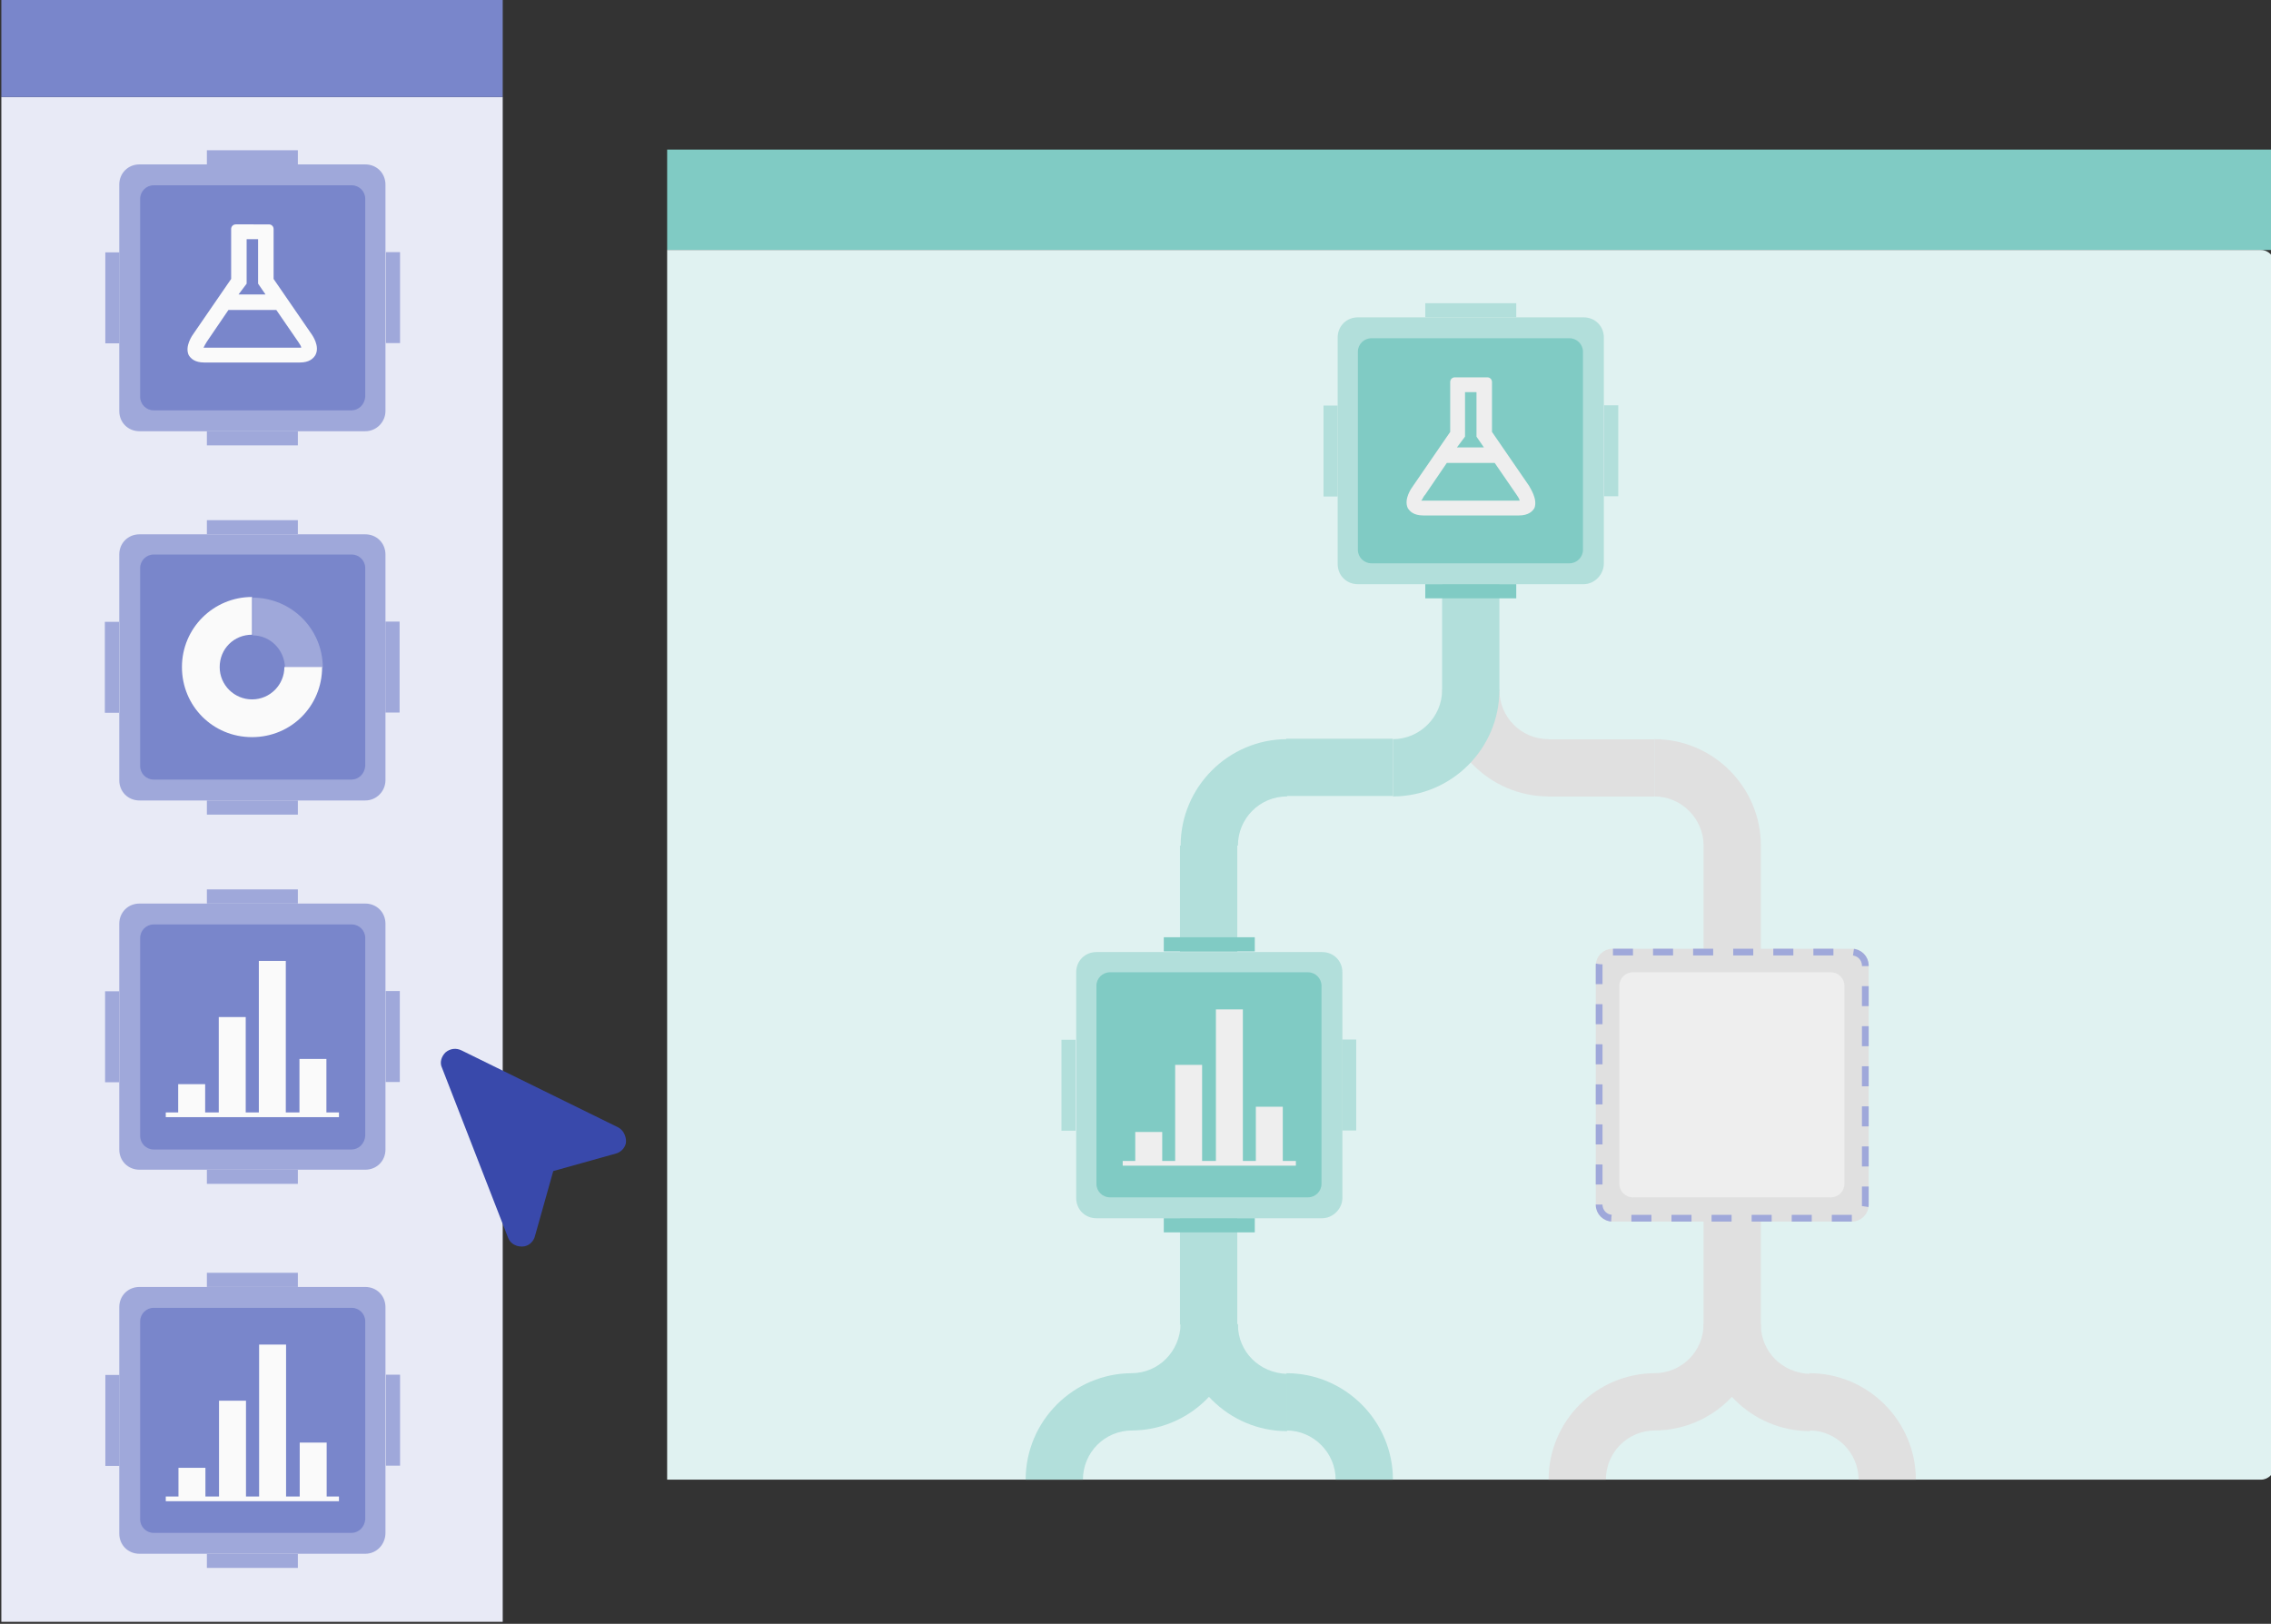 <?xml version="1.0" encoding="utf-8"?>
<!-- Generator: Adobe Illustrator 21.0.2, SVG Export Plug-In . SVG Version: 6.00 Build 0)  -->
<svg version="1.1" id="Layer_1" xmlns="http://www.w3.org/2000/svg" xmlns:xlink="http://www.w3.org/1999/xlink" x="0px" y="0px"
	 viewBox="0 0 337 241" style="enable-background:new 0 0 337 241;" xml:space="preserve">
<rect x="0" y="0" width="337" height="241" fill="#333333" stroke="none"/>
<style type="text/css">
	.st0{fill:#E8EAF6;}
	.st1{fill:#7986CB;}
	.st2{fill:#80CBC4;}
	.st3{fill:#E0F2F1;}
	.st4{fill:#E0E0E0;}
	.st5{fill:#B2DFDB;}
	.st6{fill:#E0E0E0;stroke:#E0E0E0;stroke-miterlimit:10;}
	.st7{fill:#EEEEEE;}
	.st8{fill:none;stroke:#9FA8DA;stroke-miterlimit:10;stroke-dasharray:2.974,2.974;}
	.st9{fill:#9FA8DA;}
	.st10{fill:#FAFAFA;}
	.st11{fill:#3949AB;}
</style>
<g>
	<rect x="0.2" y="14.4" class="st0" width="74.4" height="226.3"/>
	<rect x="0.2" y="-0.5" class="st1" width="74.4" height="14.9"/>
	<rect x="99" y="22.2" class="st2" width="238.5" height="14.9"/>
	<path class="st3" d="M335.5,219.6H99V37.1h236.5c1.1,0,2,0.9,2,2v178.5C337.5,218.7,336.6,219.6,335.5,219.6z"/>
	<rect x="252.8" y="125.5" class="st4" width="8.5" height="15.8"/>
	<path class="st5" d="M235,86.7h-33.5c-1.7,0-3-1.3-3-3V50.1c0-1.7,1.3-3,3-3H235c1.7,0,3,1.3,3,3v33.5
		C238,85.3,236.6,86.7,235,86.7z"/>
	<path class="st5" d="M196.2,180.8h-33.5c-1.7,0-3-1.3-3-3v-33.5c0-1.7,1.3-3,3-3h33.5c1.7,0,3,1.3,3,3v33.5
		C199.2,179.4,197.8,180.8,196.2,180.8z"/>
	<path class="st6" d="M274.8,180.8h-35.5c-1.1,0-2-0.9-2-2v-35.5c0-1.1,0.9-2,2-2h35.5c1.1,0,2,0.9,2,2v35.5
		C276.8,179.9,275.9,180.8,274.8,180.8z"/>
	<path class="st7" d="M271.7,177.7h-29.4c-1.1,0-2-0.9-2-2v-29.4c0-1.1,0.9-2,2-2h29.4c1.1,0,2,0.9,2,2v29.4
		C273.7,176.8,272.8,177.7,271.7,177.7z"/>
	<path class="st2" d="M232.9,83.6h-29.4c-1.1,0-2-0.9-2-2V52.2c0-1.1,0.9-2,2-2h29.4c1.1,0,2,0.9,2,2v29.4
		C234.9,82.7,234,83.6,232.9,83.6z"/>
	<path class="st4" d="M252.8,125.5h8.5c0-8.7-7.1-15.8-15.8-15.8v8.5C249.5,118.2,252.8,121.5,252.8,125.5z"/>
	<path class="st4" d="M222.5,102.4H214c0,8.7,7.1,15.8,15.8,15.8v-8.5C225.7,109.7,222.5,106.4,222.5,102.4z"/>
	<path class="st5" d="M206.7,109.7v8.5c8.7,0,15.8-7.1,15.8-15.8H214C214,106.4,210.7,109.7,206.7,109.7z"/>
	<rect x="214" y="86.7" class="st5" width="8.5" height="15.8"/>
	<path class="st4" d="M261.3,196.6h-8.5c0,8.7,7.1,15.8,15.8,15.8v-8.5C264.5,203.8,261.3,200.6,261.3,196.6z"/>
	<path class="st4" d="M245.5,203.8v8.5c8.7,0,15.8-7.1,15.8-15.8h-8.5C252.8,200.6,249.5,203.8,245.5,203.8z"/>
	<rect x="252.8" y="180.8" class="st4" width="8.5" height="15.8"/>
	<path class="st5" d="M183.7,196.6h-8.5c0,8.7,7.1,15.8,15.8,15.8v-8.5C186.9,203.8,183.7,200.6,183.7,196.6z"/>
	<path class="st5" d="M167.9,203.8v8.5c8.7,0,15.8-7.1,15.8-15.8h-8.5C175.1,200.6,171.9,203.8,167.9,203.8z"/>
	<rect x="175.1" y="180.8" class="st5" width="8.5" height="15.8"/>
	<rect x="175.1" y="125.5" class="st5" width="8.5" height="15.8"/>
	
		<rect x="233.4" y="106.1" transform="matrix(-1.836970e-16 1 -1 -1.836970e-16 351.583 -123.675)" class="st4" width="8.5" height="15.8"/>
	<path class="st5" d="M198.2,219.6h8.5c0-8.7-7.1-15.8-15.8-15.8v8.5C194.9,212.3,198.2,215.6,198.2,219.6z"/>
	<path class="st4" d="M275.8,219.6h8.5c0-8.7-7.1-15.8-15.8-15.8v8.5C272.5,212.3,275.8,215.6,275.8,219.6z"/>
	<path class="st4" d="M238.3,219.6h-8.5c0-8.7,7.1-15.8,15.8-15.8v8.5C241.5,212.3,238.3,215.6,238.3,219.6z"/>
	<path class="st5" d="M160.7,219.6h-8.5c0-8.7,7.1-15.8,15.8-15.8v8.5C163.9,212.3,160.7,215.6,160.7,219.6z"/>
	<g>
		<path class="st5" d="M183.7,125.5h-8.5c0-8.7,7.1-15.8,15.8-15.8v8.5C186.9,118.2,183.7,121.5,183.7,125.5z"/>
		
			<rect x="194.5" y="106.1" transform="matrix(-4.429009e-11 1 -1 -4.429009e-11 312.775 -84.867)" class="st5" width="8.5" height="15.8"/>
	</g>
	<g>
		<path class="st8" d="M274.8,180.8h-35.5c-1.1,0-2-0.9-2-2v-35.5c0-1.1,0.9-2,2-2h35.5c1.1,0,2,0.9,2,2v35.5
			C276.8,179.9,275.9,180.8,274.8,180.8z"/>
	</g>
	<path class="st9" d="M54.2,64H20.7c-1.7,0-3-1.3-3-3V27.4c0-1.7,1.3-3,3-3h33.5c1.7,0,3,1.3,3,3V61C57.2,62.6,55.9,64,54.2,64z"/>
	<rect x="30.7" y="22.3" class="st9" width="13.5" height="2.1"/>
	<rect x="30.7" y="64" class="st9" width="13.5" height="2.1"/>
	
		<rect x="51.5" y="43.1" transform="matrix(-1.836970e-16 1 -1 -1.836970e-16 102.464 -14.082)" class="st9" width="13.5" height="2.1"/>
	
		<rect x="9.9" y="43.1" transform="matrix(-1.836970e-16 1 -1 -1.836970e-16 60.828 27.554)" class="st9" width="13.5" height="2.1"/>
	<rect x="211.5" y="45" class="st5" width="13.5" height="2.1"/>
	<rect x="211.5" y="86.7" class="st2" width="13.5" height="2.1"/>
	
		<rect x="232.3" y="65.8" transform="matrix(-1.836970e-16 1 -1 -1.836970e-16 305.937 -172.149)" class="st5" width="13.5" height="2.1"/>
	
		<rect x="190.7" y="65.8" transform="matrix(-1.836970e-16 1 -1 -1.836970e-16 264.301 -130.513)" class="st5" width="13.5" height="2.1"/>
	<path class="st9" d="M54.2,118.8H20.7c-1.7,0-3-1.3-3-3V82.3c0-1.7,1.3-3,3-3h33.5c1.7,0,3,1.3,3,3v33.5
		C57.2,117.4,55.9,118.8,54.2,118.8z"/>
	<rect x="30.7" y="77.2" class="st9" width="13.5" height="2.1"/>
	<rect x="30.7" y="118.8" class="st9" width="13.5" height="2.1"/>
	
		<rect x="51.5" y="98" transform="matrix(-1.836970e-16 1 -1 -1.836970e-16 157.296 40.751)" class="st9" width="13.5" height="2.1"/>
	
		<rect x="9.9" y="98" transform="matrix(-1.836970e-16 1 -1 -1.836970e-16 115.66 82.387)" class="st9" width="13.5" height="2.1"/>
	<path class="st9" d="M54.2,173.6H20.7c-1.7,0-3-1.3-3-3v-33.5c0-1.7,1.3-3,3-3h33.5c1.7,0,3,1.3,3,3v33.5
		C57.2,172.3,55.9,173.6,54.2,173.6z"/>
	<rect x="30.7" y="132" class="st9" width="13.5" height="2.1"/>
	<rect x="30.7" y="173.6" class="st9" width="13.5" height="2.1"/>
	
		<rect x="51.5" y="152.8" transform="matrix(-1.836970e-16 1 -1 -1.836970e-16 212.129 95.583)" class="st9" width="13.5" height="2.1"/>
	
		<rect x="9.9" y="152.8" transform="matrix(-1.836970e-16 1 -1 -1.836970e-16 170.493 137.219)" class="st9" width="13.5" height="2.1"/>
	<rect x="172.7" y="139.1" class="st2" width="13.5" height="2.1"/>
	<rect x="172.7" y="180.8" class="st2" width="13.5" height="2.1"/>
	
		<rect x="193.5" y="160" transform="matrix(-1.836970e-16 1 -1 -1.836970e-16 361.25 -39.221)" class="st5" width="13.5" height="2.1"/>
	
		<rect x="151.9" y="160" transform="matrix(-1.836970e-16 1 -1 -1.836970e-16 319.614 2.415)" class="st5" width="13.5" height="2.1"/>
	<path class="st1" d="M52.1,60.9H22.8c-1.1,0-2-0.9-2-2V29.5c0-1.1,0.9-2,2-2h29.4c1.1,0,2,0.9,2,2v29.4
		C54.1,60,53.3,60.9,52.1,60.9z"/>
	<path class="st1" d="M52.1,115.7H22.8c-1.1,0-2-0.9-2-2V84.3c0-1.1,0.9-2,2-2h29.4c1.1,0,2,0.9,2,2v29.4
		C54.1,114.8,53.3,115.7,52.1,115.7z"/>
	<path class="st1" d="M52.1,170.6H22.8c-1.1,0-2-0.9-2-2v-29.4c0-1.1,0.9-2,2-2h29.4c1.1,0,2,0.9,2,2v29.4
		C54.1,169.7,53.3,170.6,52.1,170.6z"/>
	<path class="st10" d="M46.1,49.4l-5.5-8V34c0-0.4-0.3-0.7-0.7-0.7H35c-0.4,0-0.7,0.3-0.7,0.7v7.4l-5.5,8c-0.3,0.4-1.4,2-0.8,3.3
		c0.3,0.5,0.9,1.1,2.3,1.1h14.2c1.4,0,2-0.6,2.3-1.1C47.5,51.4,46.4,49.8,46.1,49.4z M36.6,42.1v-6.6h1.7v6.6l1.1,1.6h-4L36.6,42.1z
		 M30.7,50.7l3.2-4.7H41l3.3,4.8c0.2,0.3,0.4,0.6,0.4,0.8c0,0-0.1,0-0.2,0H30.4c-0.1,0-0.1,0-0.2,0C30.3,51.4,30.5,51,30.7,50.7z"/>
	<path class="st7" d="M226.9,72.1l-5.5-8v-7.4c0-0.4-0.3-0.7-0.7-0.7h-4.8c-0.4,0-0.7,0.3-0.7,0.7v7.4l-5.5,8
		c-0.3,0.4-1.4,2-0.8,3.3c0.3,0.5,0.9,1.1,2.3,1.1h14.2c1.4,0,2-0.6,2.3-1.1C228.2,74.1,227.1,72.5,226.9,72.1z M217.4,64.8v-6.6
		h1.7v6.6l1.1,1.6h-4L217.4,64.8z M211.5,73.4l3.2-4.7h7.1l3.3,4.8c0.2,0.3,0.4,0.6,0.4,0.8c0,0-0.1,0-0.2,0h-14.2
		c-0.1,0-0.1,0-0.2,0C211.1,74.1,211.2,73.7,211.5,73.4z"/>
	<g>
		<path class="st2" d="M194.1,177.7h-29.4c-1.1,0-2-0.9-2-2v-29.4c0-1.1,0.9-2,2-2h29.4c1.1,0,2,0.9,2,2v29.4
			C196.1,176.8,195.2,177.7,194.1,177.7z"/>
		<rect x="166.6" y="172.3" class="st7" width="25.7" height="0.7"/>
		
			<rect x="168.1" y="168.3" transform="matrix(-1.836970e-16 1 -1 -1.836970e-16 340.765 -0.101)" class="st7" width="4.6" height="4"/>
		
			<rect x="169.1" y="163.4" transform="matrix(-1.836970e-16 1 -1 -1.836970e-16 341.785 -11.06)" class="st7" width="14.6" height="4"/>
		
			<rect x="171" y="159.2" transform="matrix(-1.836970e-16 1 -1 -1.836970e-16 343.632 -21.191)" class="st7" width="22.8" height="4"/>
		
			<rect x="184.2" y="166.5" transform="matrix(-1.836970e-16 1 -1 -1.836970e-16 356.858 -19.945)" class="st7" width="8.4" height="4"/>
	</g>
	<rect x="24.6" y="165.1" class="st10" width="25.7" height="0.7"/>
	
		<rect x="26.2" y="161.2" transform="matrix(-1.836970e-16 1 -1 -1.836970e-16 191.644 134.703)" class="st10" width="4.6" height="4"/>
	
		<rect x="27.2" y="156.2" transform="matrix(-1.836970e-16 1 -1 -1.836970e-16 192.664 123.744)" class="st10" width="14.6" height="4"/>
	
		<rect x="29" y="152.1" transform="matrix(-1.836970e-16 1 -1 -1.836970e-16 194.511 113.612)" class="st10" width="22.8" height="4"/>
	
		<rect x="42.3" y="159.3" transform="matrix(-1.836970e-16 1 -1 -1.836970e-16 207.737 114.859)" class="st10" width="8.4" height="4"/>
	<path class="st9" d="M54.2,230.6H20.7c-1.7,0-3-1.3-3-3V194c0-1.7,1.3-3,3-3h33.5c1.7,0,3,1.3,3,3v33.5
		C57.2,229.2,55.9,230.6,54.2,230.6z"/>
	<rect x="30.7" y="188.9" class="st9" width="13.5" height="2.1"/>
	<rect x="30.7" y="230.6" class="st9" width="13.5" height="2.1"/>
	
		<rect x="51.5" y="209.7" transform="matrix(-1.836970e-16 1 -1 -1.836970e-16 269.068 152.522)" class="st9" width="13.5" height="2.1"/>
	
		<rect x="9.9" y="209.7" transform="matrix(-1.836970e-16 1 -1 -1.836970e-16 227.432 194.159)" class="st9" width="13.5" height="2.1"/>
	<path class="st1" d="M52.1,227.5H22.8c-1.1,0-2-0.9-2-2v-29.4c0-1.1,0.9-2,2-2h29.4c1.1,0,2,0.9,2,2v29.4
		C54.1,226.6,53.3,227.5,52.1,227.5z"/>
	<rect x="24.6" y="222.1" class="st10" width="25.7" height="0.7"/>
	
		<rect x="26.2" y="218.1" transform="matrix(-1.836970e-16 1 -1 -1.836970e-16 248.583 191.642)" class="st10" width="4.6" height="4"/>
	
		<rect x="27.2" y="213.1" transform="matrix(-1.836970e-16 1 -1 -1.836970e-16 249.603 180.683)" class="st10" width="14.6" height="4"/>
	
		<rect x="29" y="209" transform="matrix(-1.836970e-16 1 -1 -1.836970e-16 251.451 170.552)" class="st10" width="22.8" height="4"/>
	
		<rect x="42.3" y="216.2" transform="matrix(-1.836970e-16 1 -1 -1.836970e-16 264.676 171.798)" class="st10" width="8.4" height="4"/>
	<path class="st9" d="M37.5,94.3v-5.6c5.7,0,10.4,4.6,10.4,10.4h-5.6C42.2,96.4,40.1,94.3,37.5,94.3z"/>
	<path class="st10" d="M42.2,99c0,2.6-2.1,4.8-4.8,4.8c-2.6,0-4.8-2.1-4.8-4.8s2.1-4.8,4.8-4.8v-5.6c-5.7,0-10.4,4.6-10.4,10.4
		s4.6,10.4,10.4,10.4s10.4-4.6,10.4-10.4H42.2z"/>
	<path class="st11" d="M91.7,167.3l-23.2-11.4c-0.8-0.4-1.7-0.3-2.4,0.3c-0.6,0.6-0.9,1.5-0.5,2.3l9.8,25.2c0.3,0.8,1.1,1.3,2,1.3
		c0,0,0.1,0,0.1,0c0.9,0,1.7-0.7,1.9-1.6l2.7-9.6l9.3-2.6c0.8-0.2,1.5-1,1.5-1.8S92.5,167.7,91.7,167.3z"/>
</g>
</svg>

